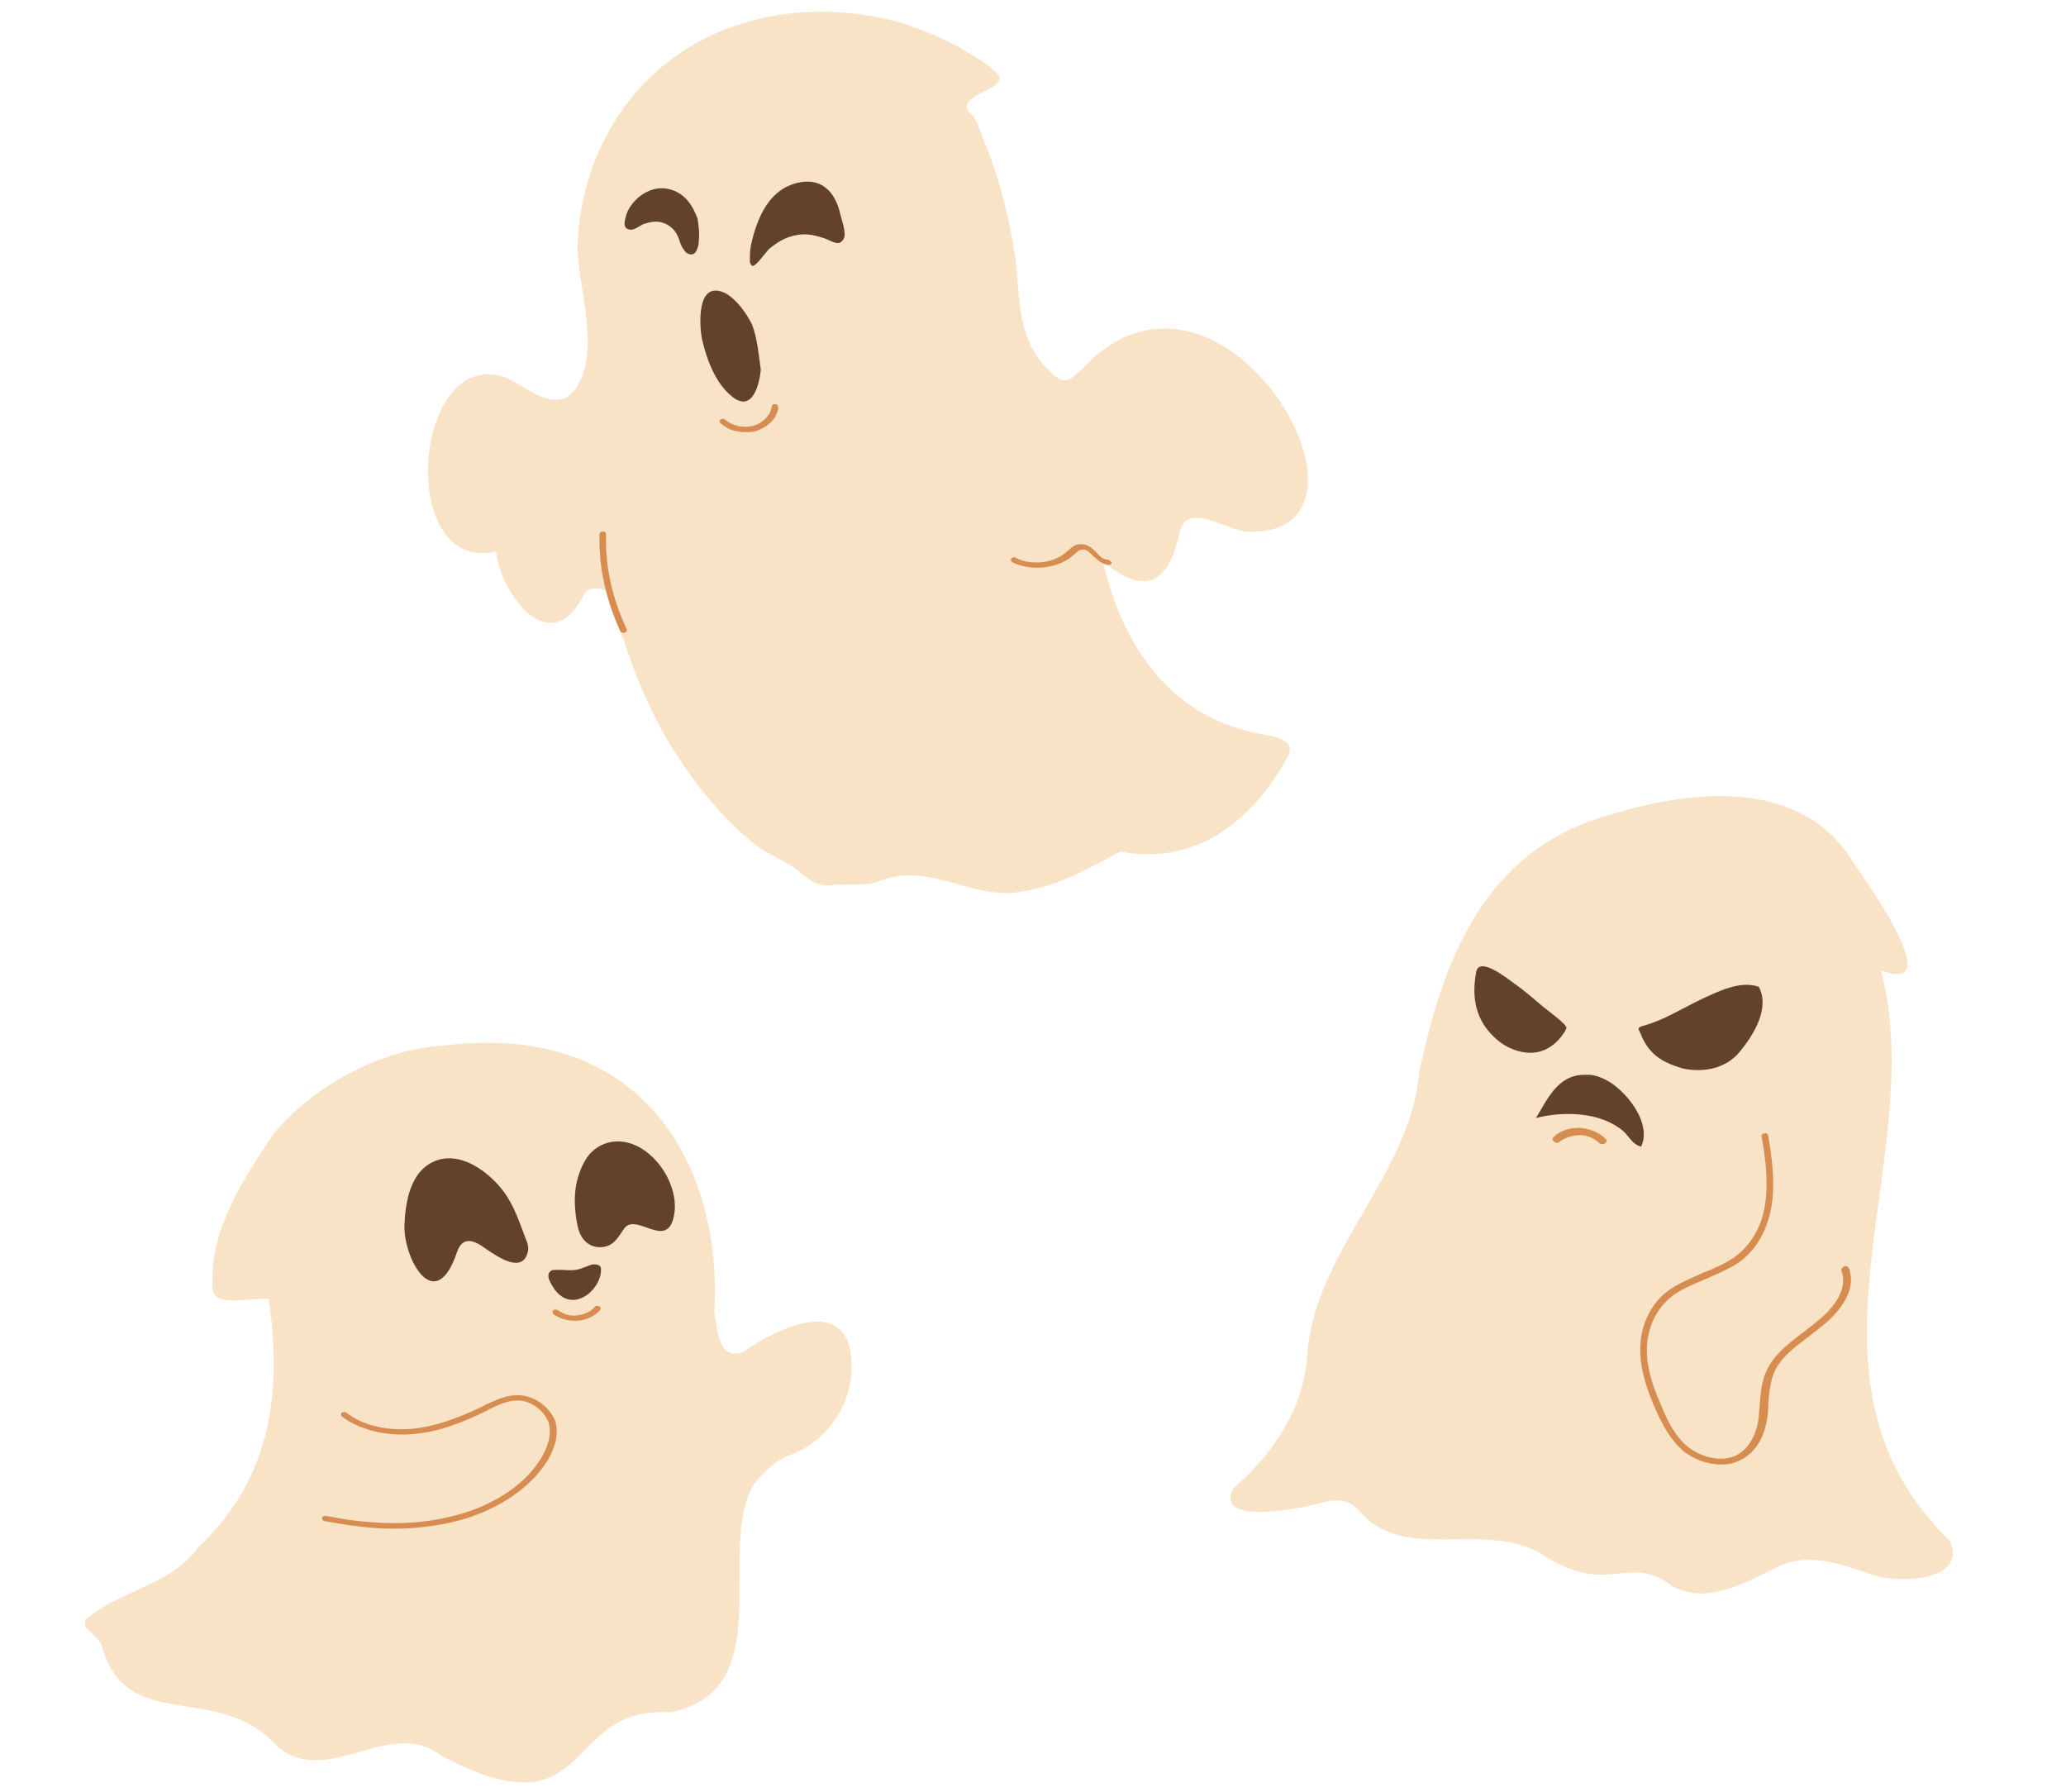 <svg width="512" height="444" viewBox="0 0 512 444" fill="none" xmlns="http://www.w3.org/2000/svg">
<path d="M466.175 240.45C483.565 246.914 461.005 216.412 458.42 212.372C444.555 191.364 414.945 196.01 392.855 203.888C365.36 214.594 356.9 241.864 351.73 265.498C349.615 291.152 325.88 309.938 324 335.39C323.295 348.116 316.245 359.63 305.67 368.72C300.5 378.214 322.825 373.77 328.23 372.154C331.755 371.346 334.575 371.75 336.925 374.376C347.97 387.708 368.65 376.194 382.75 385.486C397.555 394.98 402.49 386.092 412.36 391.546C420.82 398.414 430.925 392.96 439.15 388.92C447.61 384.072 456.07 387.506 464.53 390.334C471.815 392.556 487.795 391.344 483.095 381.648C441.5 341.046 478.395 287.516 466.175 240.45Z" fill="#F9E3C7"/>
<path d="M421.76 247.52C417.06 249.742 412.36 252.772 407.19 254.186C406.955 254.186 406.955 254.186 406.72 254.388C406.485 254.388 406.485 254.388 406.25 254.59C406.015 254.792 406.015 254.994 406.25 255.398C407.19 257.62 407.895 259.236 409.775 261.054C411.655 262.872 414.24 263.882 416.825 264.69C422.23 265.902 427.635 264.69 430.925 260.852C434.685 256.408 438.68 249.742 435.86 244.49C431.16 242.874 425.755 245.702 421.76 247.52Z" fill="#63422B"/>
<path d="M382.28 249.338C379.93 247.318 377.58 245.298 374.995 243.48C373.585 242.47 366.535 236.814 365.83 240.854C364.655 247.116 365.595 252.974 371 257.62C373.115 259.438 376.17 260.852 379.225 260.852C383.22 260.852 386.04 258.428 387.92 255.398C387.92 255.196 388.155 254.994 388.155 254.792C388.86 254.186 382.985 249.944 382.28 249.338Z" fill="#63422B"/>
<path d="M400.61 269.336C398.965 267.922 396.38 266.508 394.03 266.306C393.56 266.306 393.09 266.306 392.62 266.306C385.805 266.306 383.22 272.972 380.635 277.012C387.685 275.194 396.85 275.598 402.255 280.244C403.665 281.456 404.605 283.678 406.72 284.082C409.07 279.032 404.605 272.568 400.61 269.336Z" fill="#63422B"/>
<path d="M457.01 313.776C456.54 313.978 456.305 314.382 456.305 314.786C458.42 320.24 452.78 325.492 450.195 327.512C449.255 328.32 448.08 329.128 447.14 329.936C443.615 332.562 439.855 335.39 437.975 339.228C436.565 342.056 436.33 345.086 436.095 347.914C436.095 348.924 435.86 350.136 435.86 351.146C435.625 353.772 434.215 358.62 430.22 360.64C426.225 362.458 421.29 360.842 418.47 358.62C415.18 355.994 413.3 352.156 411.89 348.722C410.01 344.48 408.13 339.632 408.13 334.582C408.13 329.33 410.245 324.684 413.77 321.654C416.12 319.634 419.175 318.422 422.465 317.008C425.285 315.796 428.105 314.584 430.69 312.968C435.39 309.736 438.21 304.484 439.15 298.02C439.855 292.566 439.15 286.91 438.21 281.456C438.21 281.052 437.74 280.648 437.27 280.85C436.8 280.85 436.33 281.254 436.565 281.658C437.505 286.91 438.21 292.364 437.505 297.818C436.8 303.676 433.98 308.524 429.75 311.554C427.4 313.17 424.58 314.382 421.995 315.392C418.94 316.806 415.65 318.018 412.83 320.24C408.835 323.472 406.485 328.724 406.485 334.38C406.485 339.632 408.365 344.884 410.245 349.126C411.89 352.762 413.77 356.6 417.295 359.63C419.645 361.448 422.935 362.862 426.46 362.862C428.105 362.862 429.515 362.66 431.16 361.852C435.86 359.63 437.505 354.782 437.975 351.146C438.21 350.136 438.21 348.924 438.21 347.914C438.445 345.086 438.68 342.258 439.855 339.632C441.5 336.198 445.025 333.572 448.55 330.946C449.49 330.138 450.665 329.33 451.605 328.522C454.425 326.3 460.535 320.442 458.185 314.18C457.95 313.776 457.48 313.574 457.01 313.776Z" fill="#D88D50"/>
<path d="M391.446 279.436C389.096 279.436 386.746 280.042 385.101 281.658C384.631 282.062 384.631 282.466 385.101 282.87C385.571 283.274 386.041 283.274 386.511 282.87C387.921 281.86 389.801 281.254 391.446 281.254C393.326 281.254 395.206 282.062 396.381 283.274C396.616 283.476 396.851 283.476 397.086 283.476C397.321 283.476 397.556 283.476 397.791 283.274C398.261 283.072 398.261 282.466 397.791 282.062C396.146 280.446 393.796 279.638 391.446 279.436Z" fill="#D88D50"/>
<path d="M184.208 334.96C177.712 337.592 177.712 328.192 177.016 324.996C179.104 290.404 160.544 252.992 110.432 259.008C93.496 259.948 77.024 269.724 67.744 281.004C60.088 292.472 52.2 304.504 52.664 317.852C51.736 324.62 61.48 321.424 66.584 321.8C69.832 343.796 67.744 365.98 49.184 383.276C42.92 392.488 29.464 394.18 21.112 401.324C21.112 401.888 21.112 402.452 21.112 403.016C22.504 404.52 24.592 406.024 25.288 407.904C31.32 430.088 54.288 416.176 68.904 432.908C81.432 443.06 96.744 425.2 109.272 434.976C147.552 455.28 138.968 422.568 166.112 424.26C193.72 418.808 177.016 383.276 186.992 367.484C189.544 364.288 192.56 361.656 196.736 360.152C207.176 355.64 212.048 345.112 210.888 335.9C209.264 321.048 192.56 329.132 184.208 334.96Z" fill="#F9E3C7"/>
<path d="M122.961 293.036C119.713 289.652 114.145 285.704 108.577 287.396C101.385 289.652 100.457 298.488 100.225 303.564C99.993 312.024 107.881 326.124 113.217 310.332C114.609 306.196 117.393 307.136 120.641 309.58C123.425 311.46 129.689 315.784 130.849 309.956C131.081 308.828 130.617 307.7 130.153 306.572C128.297 301.684 126.905 297.172 122.961 293.036Z" fill="#63422B"/>
<path d="M158.689 284.388C153.121 281.192 147.321 283.072 144.769 287.96C143.145 290.968 142.449 294.164 142.449 297.36C142.449 299.428 142.681 301.684 143.145 303.752C143.609 306.196 145.233 309.016 148.713 309.016C152.193 309.016 153.353 306.196 154.745 304.316C157.761 300.368 165.417 309.956 167.041 301.12C168.201 295.292 164.489 287.772 158.689 284.388Z" fill="#63422B"/>
<path d="M146.625 313.339C145.929 313.527 145.233 313.903 144.537 314.091C141.985 315.219 140.129 314.467 137.577 314.655C136.881 314.655 136.649 314.655 136.185 315.219C135.257 316.347 136.881 318.603 137.345 319.355C141.753 325.559 148.713 319.919 148.945 314.843V314.655C148.945 314.279 148.945 314.091 148.713 313.715C148.249 313.339 147.553 313.151 146.625 313.339Z" fill="#63422B"/>
<path d="M128.297 345.676C125.281 345.676 122.729 346.992 120.177 348.12L119.945 348.308C113.217 351.504 107.881 353.384 102.777 353.948C96.281 354.7 89.785 353.196 85.841 350C85.609 349.812 84.913 349.812 84.681 350C84.449 350.188 84.449 350.752 84.681 350.94C89.089 354.324 96.049 356.016 103.009 355.264C108.577 354.7 113.913 352.82 120.873 349.436L121.105 349.248C123.425 348.12 125.745 346.992 128.297 346.992C131.545 346.992 134.793 349.436 135.953 352.444C136.881 355.64 135.489 359.024 134.097 361.28C129.921 368.236 121.337 373.688 110.897 375.944C102.081 378.012 91.873 377.824 80.737 375.568C80.273 375.568 79.809 375.756 79.809 376.132C79.809 376.508 80.041 376.884 80.505 376.884C86.537 378.012 92.105 378.764 97.673 378.764C102.545 378.764 107.185 378.2 111.593 377.26C122.497 374.816 131.313 368.988 135.721 361.844C137.809 358.272 138.505 354.888 137.577 352.068C136.185 348.496 132.241 345.676 128.297 345.676Z" fill="#D88D50"/>
<path d="M147.32 323.867C146.392 324.995 144.768 325.747 142.912 325.935C141.288 326.123 139.432 325.559 138.272 324.619C138.04 324.431 137.344 324.431 137.112 324.619C136.88 324.807 136.88 325.371 137.112 325.559C138.504 326.687 140.592 327.251 142.448 327.251C142.68 327.251 142.912 327.251 143.144 327.251C145.464 327.063 147.32 326.123 148.712 324.619C148.944 324.243 148.944 323.867 148.48 323.679C148.016 323.491 147.552 323.491 147.32 323.867Z" fill="#D88D50"/>
<path d="M268.19 91.392C264.68 94.528 263.87 95.872 259.28 91.168C251.99 83.328 252.8 73.92 251.72 64.736C250.37 54.88 247.94 45.024 244.16 35.616C243.35 33.6 242.54 31.136 241.46 29.12C240.38 27.776 239.03 27.328 239.84 25.536C240.65 23.296 248.21 21.728 247.67 19.264C247.13 16.8 239.3 12.768 237.14 11.424C232.55 8.96 227.96 7.168 223.1 5.6C213.65 2.912 203.39 2.24 193.67 3.584C161.27 8.512 144.53 34.048 143.18 59.584C142.64 70.336 149.39 86.464 142.64 96.32C138.05 102.816 130.76 96.096 125.63 93.632C102.41 84.896 97.82 142.24 122.93 136.64C124.01 146.944 136.43 164.192 144.8 147.168C145.61 145.6 147.23 145.824 148.85 145.824C153.71 147.616 152.36 154.56 154.52 158.368C158.57 171.136 164.24 183.232 172.88 194.432C177.2 200.032 182.06 205.408 188 209.888C190.97 211.904 194.75 213.472 197.45 215.488C200.42 217.728 202.04 219.744 206.36 219.296C209.87 218.848 215.27 219.744 218.24 218.176C230.66 213.472 241.19 223.328 253.34 220.864C262.52 219.52 269.81 215.04 277.64 211.008C297.89 214.816 311.66 201.376 319.22 187.264C321.65 182.336 313.28 182.336 309.5 181.216C287.09 175.84 277.1 155.904 273.32 139.104C284.66 148.512 289.79 143.36 292.22 132.384C293.84 124.096 302.75 130.816 308.69 131.712C348.38 133.728 303.02 53.984 268.19 91.392Z" fill="#F9E3C7"/>
<path d="M179.63 72.576C172.34 69.216 173.42 81.312 173.96 84C175.04 88.704 177.2 94.976 181.52 98.336C186.65 102.368 188.27 94.752 188.54 91.616C188 87.808 187.73 84 186.38 80.416C185.03 77.728 182.6 74.144 179.63 72.576Z" fill="#63422B"/>
<path d="M199.34 45.024C190.43 45.92 187.46 54.656 186.11 60.704C185.84 62.048 185.84 63.392 185.84 64.736C185.84 65.184 186.11 65.632 186.38 65.856C187.19 66.304 189.89 62.272 190.7 61.6C192.59 60.032 194.75 58.688 197.45 58.24C199.61 57.792 201.77 58.24 203.93 58.912C205.55 59.36 207.71 61.152 208.79 59.584C209.06 59.36 209.33 58.688 209.33 58.24C209.33 56.448 208.52 54.208 208.25 53.088C207.44 49.28 205.01 44.576 199.34 45.024Z" fill="#63422B"/>
<path d="M165.59 46.816C160.46 45.696 155.87 50.176 155.06 53.76C154.79 54.88 154.25 56.672 156.14 56.896C156.95 57.12 158.57 56 159.38 55.552C160.73 55.104 162.35 54.656 163.97 55.104C166.4 55.776 167.75 57.568 168.29 59.36C168.56 60.256 169.37 62.496 170.72 62.944C172.07 63.392 172.61 62.272 172.88 61.376C173.15 60.704 173.15 60.256 173.15 59.808C173.42 58.016 173.15 56 172.88 54.208C171.8 51.296 169.91 47.712 165.59 46.816Z" fill="#63422B"/>
<path d="M274.4 138.656C273.32 138.656 272.51 137.76 271.7 136.864C270.62 135.744 269.27 134.624 267.38 134.848C266.03 135.072 265.49 135.744 264.68 136.416L264.41 136.64C261.44 139.552 255.5 140.224 251.72 138.208C251.45 137.984 250.91 137.984 250.64 138.432C250.37 138.656 250.64 139.104 250.91 139.328C252.8 140.224 254.96 140.672 257.12 140.672C260.36 140.672 263.87 139.552 266.03 137.536L266.3 137.312C266.84 136.864 267.38 136.192 268.19 136.192C269 135.968 269.81 136.64 270.89 137.76C271.97 138.656 273.05 139.776 274.67 140C275.21 140 275.48 139.776 275.48 139.328C275.21 139.104 274.94 138.656 274.4 138.656Z" fill="#D88D50"/>
<path d="M150.2 132.384C150.2 131.936 149.93 131.712 149.39 131.712C148.85 131.712 148.58 131.936 148.58 132.384C148.31 140.448 150.2 148.736 153.71 156.352C153.71 156.576 154.25 156.8 154.52 156.8H154.79C155.33 156.576 155.33 156.352 155.33 155.904C151.82 148.512 149.93 140.448 150.2 132.384Z" fill="#D88D50"/>
<path d="M192.05 100.128C191.51 100.128 191.24 100.352 191.24 100.8C190.97 102.816 189.08 104.832 186.65 105.504C184.22 106.176 181.52 105.504 179.63 103.936C179.36 103.712 178.82 103.712 178.55 103.936C178.28 104.16 178.28 104.608 178.55 104.832C180.17 106.4 182.33 107.072 184.76 107.072C185.57 107.072 186.38 107.072 187.19 106.848C190.16 105.952 192.59 103.712 192.86 101.024C192.86 100.576 192.59 100.128 192.05 100.128Z" fill="#D88D50"/>
</svg>
